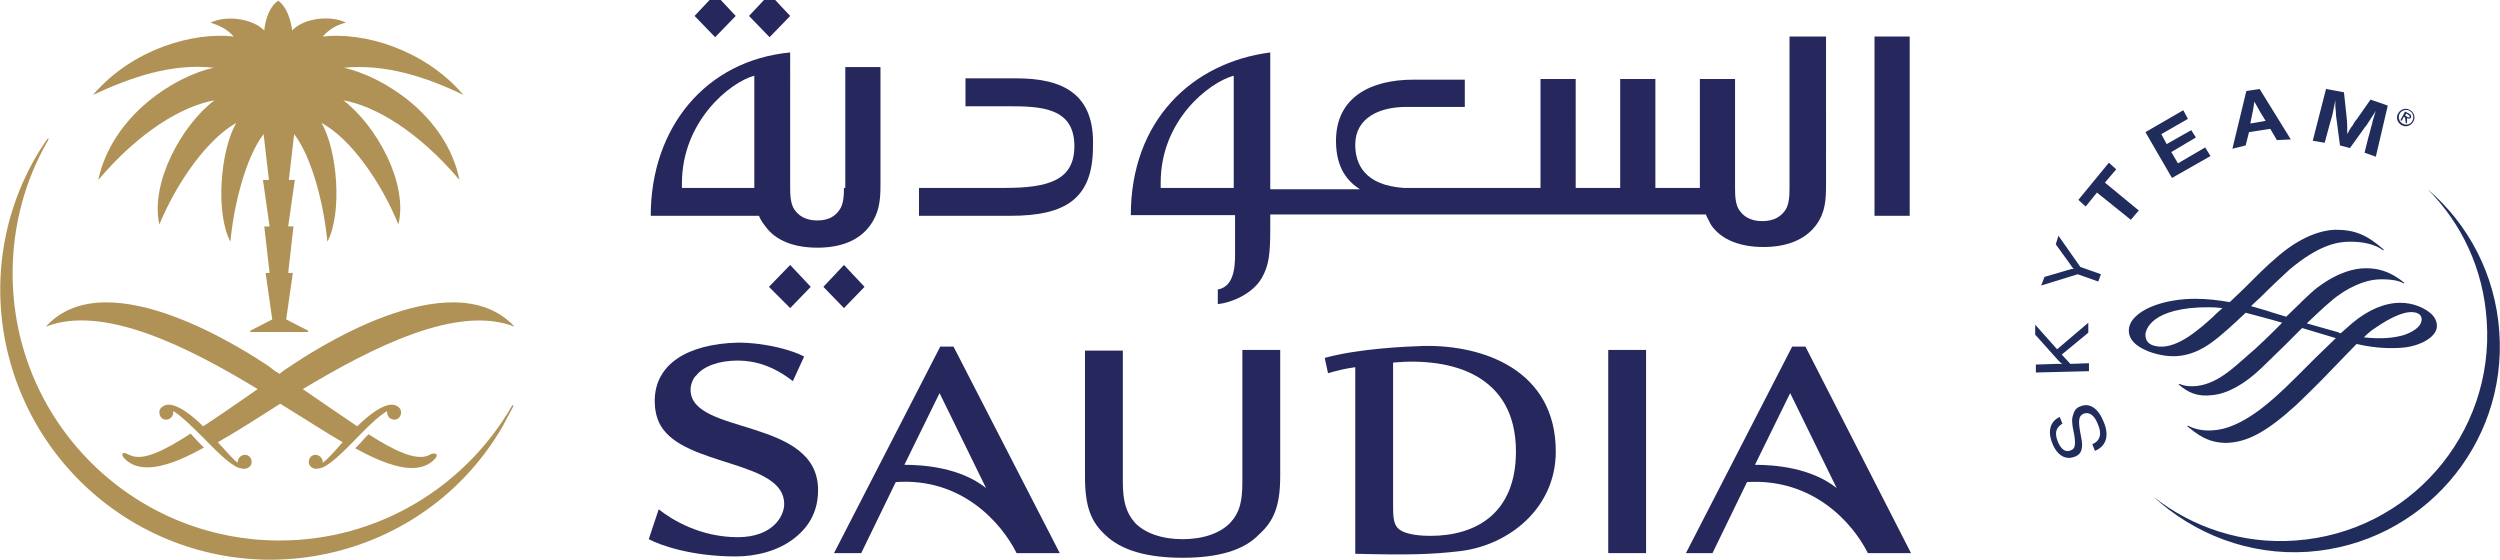 <?xml version="1.0" encoding="utf-8"?>
<!-- Generator: Adobe Illustrator 21.0.2, SVG Export Plug-In . SVG Version: 6.00 Build 0)  -->
<svg version="1.1" id="Layer_1" xmlns="http://www.w3.org/2000/svg" xmlns:xlink="http://www.w3.org/1999/xlink" x="0px" y="0px"
	 viewBox="0 0 376.5 84.3" style="enable-background:new 0 0 376.5 84.3;" xml:space="preserve">
<style type="text/css">
	.st0{fill:#202D5C;}
	.st1{fill:#26285D;}
	.st2{fill:#B09256;}
</style>
<g>
	<g>
		<path class="st0" d="M365.6,28.5L365.6,28.5c5.1,5.1,8.4,12,8.9,19.8c1.2,17.1-11.7,31.9-28.8,33.1c-8,0.6-15.6-2-21.4-6.6l0,0
			c6.1,5.6,14.4,8.9,23.3,8.3c17.1-1.2,30-16,28.8-33.1C375.8,41.3,371.7,33.7,365.6,28.5"/>
		<path class="st0" d="M310.6,63.8c-1,0.6-1.2,1.4-0.7,2.7c0.5,1.2,1.2,1.7,2,1.3c0.6-0.2,0.7-0.8,0.5-2.2l-0.1-0.5
			c-0.3-1.4-0.3-2-0.1-2.6c0.2-0.7,0.5-1.1,1.1-1.3c1.4-0.6,2.7,0.3,3.5,2.3c0.9,2.1,0.4,3.7-1.3,4.4l-0.4-1
			c1.2-0.5,1.5-1.6,0.8-3.1c-0.5-1.3-1.3-1.8-2.1-1.5c-0.7,0.3-0.8,0.9-0.6,2.3l0.1,0.6l0.1,0.5c0.2,1.1,0.2,1.4,0.1,1.9
			c-0.1,0.6-0.5,1-1.1,1.2c-1.3,0.5-2.6-0.2-3.3-2c-0.8-1.9-0.3-3.4,1.1-4L310.6,63.8z"/>
	</g>
	<polygon class="st0" points="309.8,52.6 314.5,48.6 314.5,50.1 310.5,53.4 311.8,54.8 314.6,54.7 314.6,55.9 306.6,56.1 
		306.6,54.9 309.7,54.8 310.2,54.8 310.6,54.8 310.3,54.6 310,54.3 306.5,50.4 306.5,48.9 	"/>
	<g>
		<path class="st0" d="M313.3,40.2l3.1,1.1l-0.4,1.1l-3.1-1.1l-5.5,1.7l0.5-1.3l3.4-1l0.4-0.1c0.2-0.1,0.3-0.1,0.6-0.1
			c-0.3-0.3-0.3-0.4-0.6-0.8l-2.1-2.9l0.4-1.3L313.3,40.2z"/>
	</g>
	<polygon class="st0" points="318.7,25.5 317,27.5 322.1,31.7 320.9,33.1 315.8,29 314.1,31.1 313,30.1 317.6,24.5 	"/>
	<polygon class="st0" points="329.5,17.9 325.5,20.2 326.3,21.7 330,19.6 330.7,20.7 327,22.9 328,24.6 332.1,22.2 332.9,23.5 
		327.1,26.8 323.1,19.9 328.8,16.6 	"/>
	<g>
		<path class="st0" d="M340.4,16.9c-0.4-0.7-0.6-1.1-0.9-1.6c-0.1,0.6-0.1,1-0.3,1.8l-0.3,1.5l2.3-0.4L340.4,16.9z M345,21l-2.1,0.1
			l-1-1.7l-3.2,0.5l-0.5,2l-2,0.5l2.1-8.7l2-0.3L345,21z"/>
		<path class="st0" d="M357.8,23.6l-1.7-0.6l0.6-2.4c0.1-0.3,0.2-0.7,0.3-1.1c0.1-0.5,0.3-0.9,0.3-1.2c0.1-0.3,0.2-0.6,0.3-1
			l0.2-0.6c-0.5,0.8-0.7,1.1-1.1,1.7c-0.2,0.3-0.3,0.5-0.5,0.7l-2.3,3.2l-1.5-0.4l-0.5-3.8c0-0.2-0.1-0.5-0.1-0.9
			c0-0.5-0.1-0.9-0.1-1.1c0-0.2,0-0.5,0-1l-0.2,1c-0.2,1.1-0.3,1.5-0.7,2.8l-0.7,2.6l-1.8-0.3l2-7.8l2.7,0.5l0.4,3.7
			c0.1,0.9,0.1,1.6,0.1,2.6c0.3-0.6,0.4-0.8,0.8-1.3c0.2-0.4,0.4-0.7,0.6-0.9l2.1-3l2.6,0.9L357.8,23.6z"/>
		<path class="st0" d="M357.7,49.4c2.3-1.6,4.2-2.4,5.4-2.4c0.7,0,1.6,0.2,1.6,1.1c0,0.9-0.9,1.7-2.5,2.3c-1.5,0.5-3.7,0.7-6.2,0.4
			C356.6,50.2,357.2,49.7,357.7,49.4 M325.2,52.2c-1.4-0.1-2.1-0.7-2.1-1.8c0-0.1,0.1-3.7,8.1-4.1c0.9,0,1.9-0.1,3.5,0.1l-0.9,0.8
			l-0.5,0.5C331.3,49.5,328.1,52.4,325.2,52.2 M342.6,39c-1,0.8-2.9,2.7-4.7,4.5l-2.1,2c-1.7-0.3-3.4-0.5-5.2-0.5
			c-3.9,0-7.5,1.1-9.1,2.8c-0.6,0.6-0.9,1.3-0.9,2c0,1.9,2.2,2.8,2.9,3.1c3.5,1.3,6.4,0.9,9.4-1.2c1.7-1.2,3.7-3.1,5.3-4.6
			c1.2,0.3,2.6,0.7,4.1,1.1l1.4,0.4c-1.8,1.8-3.6,3.6-5.4,5.1l-0.1,0.1c-2.4,2.1-4.1,3.6-6.6,4.2c-1.8,0.4-3,0-3.4-0.2l-0.1,0.1
			c1.4,1.2,2.8,1.9,5.1,1.6c2.2-0.2,4.8-1.6,7.4-4.1l3.6-3.5l2.5-2.5l5,1.5l0.1,0l-3.1,3l-2.7,2.7c-2.7,2.7-4.2,4-5.8,5.2
			c-2.6,1.9-4.9,2.9-6.9,3c-1,0.1-2.5,0-3.8-0.7l-0.1,0.1c1.4,1.1,3,2.5,5.9,2.5c3.2-0.1,6.1-1.7,10.5-5.7c2-1.9,4-3.9,5.8-5.8
			l3.3-3.4c2.2,0.5,4.1,0.7,6.3,0.6c3.1-0.1,5.8-1.6,5.8-3.3c0-1.3-1-2-1.6-2.4c-0.5-0.3-1.9-1.1-3.9-1.1c-2.3,0-4.8,1-7.3,3.1
			l-1.7,1.5L352,50l-4.6-1.3c1.4-1.3,2.5-2.4,3.6-3.3c2.5-2.2,5.3-3.2,6.9-3.3c1.2-0.1,3.3,0,4.1,0.6l0.1-0.1
			c-2.3-1.9-4.2-2.2-5.8-2.2c-1.6,0-4.1,0.5-7.3,2.9c-1.3,1-2.9,2.7-4.7,4.4l-2.3-0.7l-0.6-0.2l-2.4-0.7l1.4-1.3
			c1.6-1.6,3.2-3.1,4.4-4.2c4.4-3.7,7.2-4.2,9.1-4.2c2.1,0,3.8,0.4,5,1.3l0.1-0.1c-2.5-2.2-4.3-3-7.3-3
			C348.9,34.7,345.7,36.2,342.6,39"/>
		<path class="st0" d="M362.4,17.5c0.1,0.1,0.4,0.3,0.5,0.1c0.1-0.1-0.1-0.2-0.2-0.3l-0.3-0.2l-0.2,0.3L362.4,17.5z M362.5,18.6
			l-0.2-0.1l-0.1-0.8l-0.2-0.1l-0.3,0.6l-0.2-0.1l0.7-1.3l0.6,0.3c0.2,0.1,0.4,0.3,0.3,0.6c-0.1,0.2-0.4,0.2-0.6,0.1L362.5,18.6z
			 M363.3,18.2c0.3-0.5,0.1-1.2-0.4-1.5c-0.5-0.3-1.2-0.1-1.5,0.4c-0.3,0.5-0.1,1.2,0.4,1.5C362.3,18.9,363,18.8,363.3,18.2
			 M361.1,17.2c0.3-0.7,1.1-1,1.7-0.7c0.7,0.3,1,1.1,0.7,1.7c-0.3,0.7-1.1,1-1.7,0.7C361.1,18.6,360.8,17.8,361.1,17.2"/>
	</g>
	<polygon class="st1" points="124,43.2 127.1,46.4 130.2,43.2 127.1,39.9 	"/>
	<polygon class="st1" points="110.8,2.4 107.7,-0.9 104.6,2.4 107.7,5.6 	"/>
	<polygon class="st1" points="115.8,43.2 119,46.4 122.1,43.2 119,39.9 	"/>
	<polygon class="st1" points="119,2.4 115.9,-0.9 112.8,2.4 115.9,5.6 	"/>
	<g>
		<path class="st1" d="M185.8,28.3h-11v-0.8c0-9.4,7.3-15.1,11-16.1V28.3z M269.5,5.5v22.9c0,1.3-0.1,2.4-0.6,3.2
			c-0.6,0.9-1.6,1.7-3.5,1.7c-1.9,0-2.9-0.8-3.5-1.7c-0.5-0.8-0.6-1.9-0.6-3.2V11.9H256v16.4h-6.7V11.9H244v16.4h-6.7V11.9h-5.3
			v16.4h-20.6c-5.9-0.4-7.3-3.6-7.3-6.5c0-4.1,3.7-5.7,7.7-5.7h8.8v-4.1h-7.8c-6.3,0-11.6,2.6-11.6,9.2c0,4.3,1.9,6.2,3.6,7.3h-13.5
			V7.9c-11.7,1.5-21,10.2-21,24.5h15.7v5c0,1.9,0.2,5.7-2.6,6.2v2.2c2-0.2,5.2-1.5,6.6-3.9c1.1-1.9,1.3-3.6,1.3-7.5v-2.1h65.6
			c0.2,0.5,0.5,1,0.8,1.6c1.6,2.3,4.5,3.3,7.9,3.3c3.3,0,6.2-1,7.9-3.3c1.4-1.9,1.5-3.8,1.5-6.1V5.5H269.5z"/>
	</g>
	<rect x="282.3" y="5.5" class="st1" width="5.3" height="27"/>
	<g>
		<path class="st1" d="M153.1,11.8h-7.7V16h6.4c5,0,10,0.2,10,6c0,5.1-3.8,6.3-10.5,6.3h-12.9v4.2h13.8c8.3,0,12.4-2.6,12.4-10.4
			C164.9,14.1,160,11.8,153.1,11.8"/>
		<path class="st1" d="M113.6,28.3h-10.9v-0.7c0-9.3,7.2-15.2,10.9-16.2V28.3z M127.1,28.3c0,1.3-0.1,2.4-0.6,3.2
			c-0.6,0.9-1.5,1.7-3.4,1.7c-1.9,0-2.9-0.8-3.5-1.7c-0.5-0.8-0.6-1.9-0.6-3.2V7.9c-12.7,1.2-21,11.3-21,24.6h16.3
			c0.2,0.5,0.5,1,0.9,1.5c1.6,2.3,4.5,3.3,7.9,3.3c3.4,0,6.2-1,7.9-3.3c1.4-1.9,1.6-3.8,1.6-6.1V10.1h-5.3V28.3z"/>
		<path class="st1" d="M178.1,84c-5.3,0-9.2-1.1-11.6-3.4c-2.2-2-3.1-4.3-3.1-8.8v-19h5.7v19.8c0,2.9,0.5,4.6,1.8,6.1
			c1.5,1.6,4.1,2.5,7.2,2.5c3.1,0,5.7-0.9,7.2-2.5c1.4-1.5,1.8-3.2,1.8-6.1V52.7h5.7v19c0,4.6-1,6.8-3.2,8.8
			C187.3,82.9,183.4,84,178.1,84"/>
		<path class="st1" d="M215.4,80.7c-1.1,0-3.6-0.1-4.7-1c-0.9-0.7-0.9-2-0.9-3.8V54.6c8.8-0.8,18.5,1.8,18.5,13.4
			C228.3,77.3,222.3,80.7,215.4,80.7 M214.3,52.1c-2.8,0.1-9.7,0.4-14.8,1.8l0.5,2.3c1.4-0.4,2.6-0.7,4.1-0.9v28.1
			c8.1,0.2,11.5,0.1,15.8-0.4c7.4-0.9,14.4-6.5,14.4-15C234.3,55.8,223.5,51.9,214.3,52.1"/>
	</g>
	<rect x="242.2" y="52.7" class="st1" width="5.7" height="30.6"/>
	<g>
		<path class="st1" d="M136.2,70c2.9,0,8.4,0.4,12.3,3.5l-7-14.3L136.2,70z M159.6,83.3h-6.5c-2.3-4.6-8.3-11.4-18.2-10.7l-5.2,10.7
			h-4.1l16-31.1h2L159.6,83.3z"/>
		<path class="st1" d="M264.3,70c2.9,0,8.4,0.4,12.3,3.5l-7-14.3L264.3,70z M287.8,83.3h-6.5C279,78.7,273,72,263.1,72.6l-5.2,10.7
			h-4l16-31.1h2L287.8,83.3z"/>
		<path class="st1" d="M121.1,53.7c-1.6-0.9-5.7-2.1-10-2.1c-7.5,0.2-12.5,3.2-12.5,8.8c0,1.1,0.2,2.5,0.9,3.7
			c3.6,6.2,18.6,5.2,18.6,11.8c0,1.9-1.8,5-7,5c-5.6,0-9.9-2.6-11.9-4.2l-1.5,4.5c1.7,0.9,6.4,2.6,13.1,2.6c3,0,6.4-0.8,8.9-2.8
			c2.4-1.9,3.5-4.3,3.5-7.2c0-11-19.2-8.2-19.2-15.1c0-1.1,0.6-2,0.9-2.2c1-1.3,3.3-2.2,6.2-2.2c2.7,0,5.5,0.9,8.3,3.1L121.1,53.7z"
			/>
		<path class="st2" d="M77.1,61.1l-0.1,0.2C70,73.3,57,81.4,42.1,81.4c-22.2,0-40.2-18-40.2-40.2c0-7.3,1.9-14.1,5.3-20l0.1-0.2
			l0-0.2L7.1,21L7,21.1c-0.6,0.9-1.2,1.8-1.7,2.7c-11,19.3-4.2,43.9,15.2,55.1C39.9,90,64.6,83.4,75.7,64.2c0.5-0.9,1-1.9,1.5-2.8
			l0.1-0.2l0-0.2L77.1,61.1z"/>
		<path class="st2" d="M32.2,10.2c-5.7,1.2-15.3,7.1-17.4,16.9c6.2-7.3,12.6-11.1,17.5-12c-5,3.8-9.7,12.5-8.3,18.7
			c2.7-6.5,7.3-12.9,11.6-15.3c-2.4,4-3.2,13.6-0.9,17.9c0.5-5.5,2.3-12.7,5-16.2l0.8,6.9h-0.9l1,7h-0.8l0.8,7H40l1,7l-3.3,1.7v0.2
			h8.7v-0.2l-3.3-1.7l-1,0.8l1-0.8l1-7h-0.7l0.8-7h-0.8l1-7h-0.9l0.8-6.9c2.7,3.5,4.5,10.7,5,16.2c2.3-4.3,1.5-13.9-0.9-17.9
			c4.3,2.3,8.9,8.7,11.6,15.3c1.5-6.2-3.3-14.9-8.3-18.7c4.9,0.9,11.3,4.7,17.5,12c-2-9.8-11.6-15.6-17.4-16.9
			c6.3-0.6,12.4,1.4,18,4.1c-6-7-15.2-9.5-21.2-8.8c1-1.1,2-1.7,3.5-2.1c-2.5-1.2-6.5-0.6-8.1,1.2c0,0-0.3-3.2-2.1-4.5
			c-1.9,1.3-2.1,4.5-2.1,4.5c-1.6-1.7-5.5-2.4-8.1-1.2c1.5,0.5,2.5,1,3.5,2.1c-6-0.7-15.2,1.8-21.2,8.8
			C19.8,11.6,25.9,9.5,32.2,10.2"/>
		<path class="st2" d="M43.8,55.1c-0.5,0.3-1.1,0.7-1.7,1.2c-0.7-0.4-1.2-0.8-1.7-1.2c-2.6-1.7-24.2-16.2-33.5-5.9
			c8.6-3.4,21.4,3,31.9,9.4c-2.6,1.8-5.6,3.9-8.2,5.6c-4-3.9-5.5-3.3-5.9-3.1c-0.4,0.2-0.7,0.5-0.7,1c0,0.6,0.4,1.1,1,1.1
			c0.6,0,1.1-0.5,1.1-1.1l0-0.2c1.1,0.7,2.2,1.7,4.8,4.3c2.7,2.8,3.7,3.5,4.5,4c0.5,0.3,1.1,0.4,1.4,0.4c0.5,0,1.1-0.4,1.1-1
			c0-0.6-0.4-1.1-1-1.1c-0.6,0-1.1,0.5-1.1,1.1v0.1c-0.7-0.5-1.5-1.5-3-3.1c2.5-1.4,5.8-3.5,9.4-5.8c3.6,2.2,6.8,4.3,9.4,5.8
			c-1.5,1.7-2.3,2.6-3,3.1l0-0.1c0-0.6-0.5-1.1-1.1-1.1c-0.6,0-1,0.5-1,1.1c0,0.6,0.6,1,1.1,1c0.3,0,0.9-0.1,1.4-0.4
			c0.8-0.5,1.8-1.2,4.5-4c2.6-2.7,3.7-3.6,4.8-4.3l0,0.2c0,0.6,0.5,1.1,1.1,1.1c0.6,0,1-0.5,1-1.1c0-0.5-0.3-0.8-0.7-1
			c-0.4-0.2-1.9-0.8-5.9,3.1c-2.5-1.7-5.6-3.8-8.2-5.6c10.5-6.3,23.3-12.8,31.9-9.4C67.9,38.9,46.3,53.4,43.8,55.1"/>
		<path class="st2" d="M19.7,68.6c-0.3-0.1-0.7-0.3-0.9-0.4c-0.1,0-0.2,0-0.3,0.1c-0.1,0.1-0.1,0.3,0,0.4c0,0.1,0.2,0.3,0.5,0.6
			c1.4,1.2,4.3,2.3,11.7-1.9c-0.2-0.2-0.5-0.5-0.7-0.7c-0.5-0.5-0.9-1-1.3-1.4C24.7,67.9,21.6,69.4,19.7,68.6"/>
		<path class="st2" d="M64.5,68.6c-1.9,0.8-5.1-0.7-9-3.2c-0.4,0.4-0.8,0.8-1.3,1.4c-0.2,0.2-0.5,0.5-0.7,0.7
			c7.5,4.2,10.3,3.1,11.7,1.9c0.3-0.3,0.5-0.5,0.5-0.6c0.1-0.1,0.1-0.3,0-0.4c-0.1-0.1-0.2-0.1-0.3-0.1
			C65.1,68.3,64.8,68.4,64.5,68.6"/>
	</g>
</g>
</svg>
